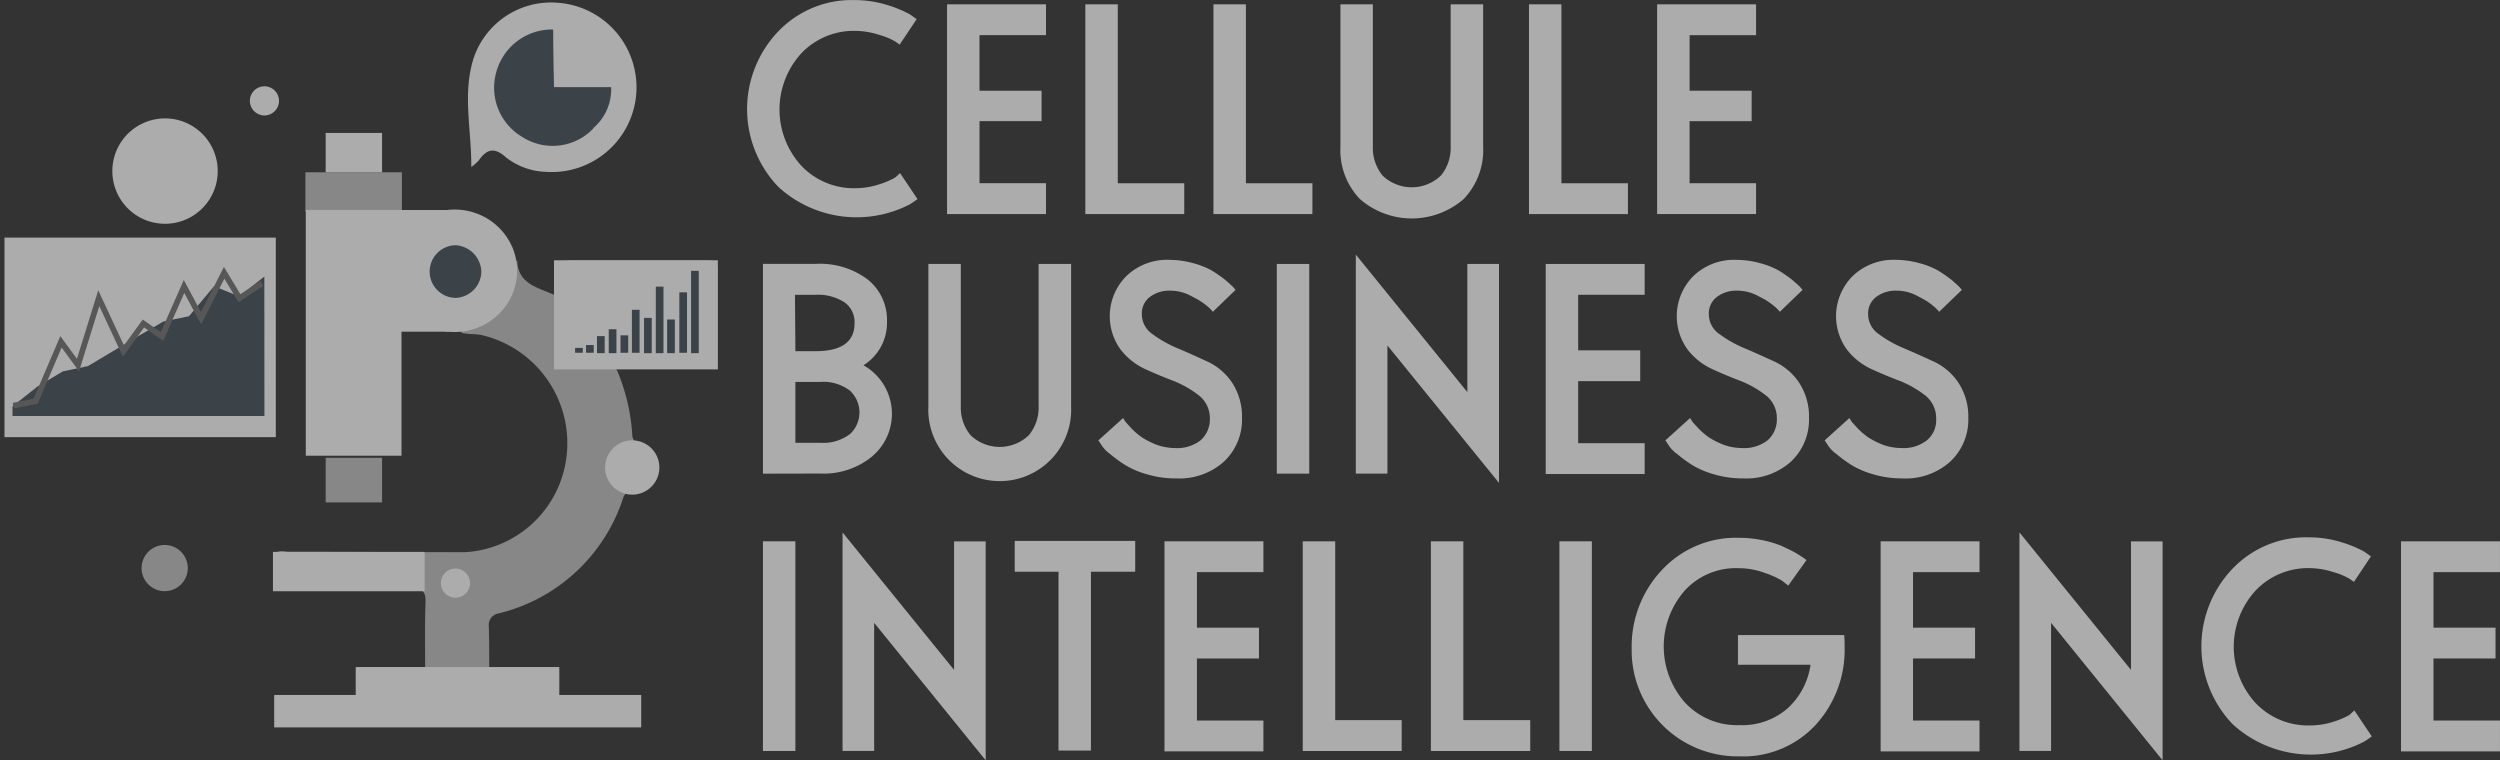 <svg xmlns="http://www.w3.org/2000/svg" width="175.051" height="53.237" viewBox="0 0 175.051 53.237">
  <rect x="0" y="0" width="175.051" height="53.237" fill="#333333" stroke="none"/>
  <g id="LOGO_CBI_2.0" data-name="LOGO CBI 2.0" transform="translate(-237.661 -25.704)" opacity="0.6">
    <g id="Groupe_4337" data-name="Groupe 4337" transform="translate(256.803 43.929)">
      <path id="Tracé_10-2" data-name="Tracé 10-2" d="M262.551,70.04c.255-.455.71-.256,1.05-.256,4.118,0,8.235.028,12.356.028a7.6,7.6,0,0,0,7.071-6.56,7.777,7.777,0,0,0-5.854-8.626c-.483-.114-.994-.058-1.475-.171a.258.258,0,0,1,.085-.284c1.789-.511,3.209-1.363,3.493-3.407.057-.482-.113-1.022.313-1.391.057,1.7,1.475,1.9,2.7,2.47.029-.313.057-.511.057-.71.029-1.76.029-1.76,1.732-1.76h8.631c.483,0,.909-.028.909.681-.028,2.187,0,4.4-.028,6.587,0,.114-.113.256-.171.369a2.05,2.05,0,0,1-.34-1.419c0-1.533-.029-3.043,0-4.572,0-.824-.313-1.137-1.137-1.137-2.613.029-5.256.029-7.866,0-.852,0-1.25.256-1.221,1.164.029,1.533.029,3.043,0,4.571,0,.766.313,1.05,1.079,1.079.88.058,1.844-.313,2.642.369a13.754,13.754,0,0,1,1.08,4.629c0,.142.142.284.226.454,0,.2-.142.313-.284.427-.936.823-.994,1.305-.34,2.355a.909.909,0,0,1,.227.568.851.851,0,0,0-.482.54,12.189,12.189,0,0,1-8.719,8.063.82.82,0,0,0-.681.909c.028.966.028,1.9.028,2.868a6.418,6.418,0,0,1-4.487,0c0-1.533-.028-3.043.029-4.571.028-.766-.256-.966-.966-.966q-4.3.044-8.606,0c-.369,0-.795.171-1.079-.227a2.241,2.241,0,0,1,1.534-.283h7.24a5.626,5.626,0,0,0,.966-.058.707.707,0,0,0-.029-1.363,6.562,6.562,0,0,0-1.05-.057h-7.126A2.067,2.067,0,0,1,262.551,70.04Z" transform="translate(-262.52 -49.373)" fill="#bfbfbf"/>
    </g>
    <g id="Groupe_4338" data-name="Groupe 4338" transform="translate(270.429 25.878)">
      <path id="Tracé_11-2" data-name="Tracé 11-2" d="M280.448,37.448c.028-2.612-.653-5.2.2-7.722a5.716,5.716,0,0,1,5.792-3.781,5.934,5.934,0,1,1-.768,11.843,4.768,4.768,0,0,1-2.839-1.05c-.766-.681-1.306-.539-1.844.227a2.947,2.947,0,0,1-.54.482Z" transform="translate(-280.217 -25.93)" fill="#fefefe"/>
    </g>
    <g id="Groupe_4339" data-name="Groupe 4339" transform="translate(245.527 33.99)">
      <path id="Tracé_12-2" data-name="Tracé 12-2" d="M247.877,40.1a3.689,3.689,0,1,1,1.05,2.636A3.688,3.688,0,0,1,247.877,40.1Z" transform="translate(-247.876 -36.464)" fill="#fefefe"/>
    </g>
    <path id="Tracé_13" data-name="Tracé 13" d="M289.541,35.315a3.938,3.938,0,0,1-4.969.6,4,4,0,0,1-1.845-4.487,4.047,4.047,0,0,1,3.975-3.043c.568.6.313,1.334.369,2.016.029.54,0,1.05,0,1.59-.057.624.454.879.766,1.305C288.405,33.952,289.313,34.35,289.541,35.315Z" transform="translate(-10.333 -0.616)" fill="#414e58"/>
    <path id="Tracé_14" data-name="Tracé 14" d="M288.023,32.41c-.029-1.363-.057-2.7-.057-4.057a4.088,4.088,0,0,1,4.089,4.057,5.792,5.792,0,0,1-4.032,0Z" transform="translate(-11.57 -0.609)" fill="#fefefe"/>
    <path id="Tracé_15" data-name="Tracé 15" d="M288.04,33.627h4a3.56,3.56,0,0,1-1.25,2.868A26.334,26.334,0,0,1,288.04,33.627Z" transform="translate(-11.587 -1.822)" fill="#414e58"/>
    <g id="Groupe_4340" data-name="Groupe 4340" transform="translate(262.568 72.411)">
      <rect id="Rectangle_1-2" data-name="Rectangle 1-2" width="14.256" height="1.959" transform="translate(0)" fill="#fefefe"/>
    </g>
    <g id="Groupe_4341" data-name="Groupe 4341" transform="translate(256.86 74.366)">
      <rect id="Rectangle_2-2" data-name="Rectangle 2-2" width="25.699" height="2.271" fill="#fefefe"/>
    </g>
    <rect id="Rectangle_3" data-name="Rectangle 3" width="10.621" height="2.755" transform="translate(256.773 64.348)" fill="#fefefe"/>
    <circle id="Ellipse_1" data-name="Ellipse 1" cx="1.022" cy="1.022" r="1.022" transform="translate(268.529 65.512)" fill="#fefefe"/>
    <path id="Ellipse_2" data-name="Ellipse 2" d="M1.9,0A1.9,1.9,0,1,1,0,1.9,1.9,1.9,0,0,1,1.9,0Z" transform="translate(280.03 56.539)" fill="#fefefe"/>
    <g id="Groupe_4342" data-name="Groupe 4342" transform="translate(265.122 40.376)">
      <ellipse id="Ellipse_3-2" data-name="Ellipse 3-2" cx="4.374" cy="4.288" rx="4.374" ry="4.288" fill="#fefefe"/>
    </g>
    <rect id="Rectangle_4" data-name="Rectangle 4" width="6.758" height="2.755" transform="translate(259.044 37.768)" fill="#bfbfbf"/>
    <rect id="Rectangle_5" data-name="Rectangle 5" width="3.948" height="2.755" transform="translate(260.465 35.012)" fill="#fefefe"/>
    <rect id="Rectangle_6" data-name="Rectangle 6" width="3.948" height="3.124" transform="translate(260.465 57.759)" fill="#bfbfbf"/>
    <g id="Groupe_4343" data-name="Groupe 4343" transform="translate(259.073 40.404)">
      <rect id="Rectangle_7-2" data-name="Rectangle 7-2" width="6.701" height="17.209" fill="#fefefe"/>
    </g>
    <rect id="Rectangle_8" data-name="Rectangle 8" width="9.74" height="8.519" transform="translate(259.357 40.41)" fill="#fefefe"/>
    <g id="Groupe_4344" data-name="Groupe 4344" transform="translate(267.704 42.875)">
      <path id="Tracé_16-2" data-name="Tracé 16-2" d="M278.522,51.693a1.845,1.845,0,0,1,0-3.689,1.914,1.914,0,0,1,1.817,1.844A1.875,1.875,0,0,1,278.522,51.693Z" transform="translate(-276.678 -48.004)" fill="#414e58"/>
    </g>
    <g id="Groupe_4345" data-name="Groupe 4345" transform="translate(255.154 31.745)">
      <circle id="Ellipse_4-2" data-name="Ellipse 4-2" cx="1.022" cy="1.022" r="1.022" fill="#fefefe"/>
    </g>
    <g id="Groupe_4346" data-name="Groupe 4346" transform="translate(247.574 63.863)">
      <circle id="Ellipse_5-2" data-name="Ellipse 5-2" cx="1.618" cy="1.618" r="1.618" fill="#bfbfbf"/>
    </g>
    <rect id="Rectangle_9" data-name="Rectangle 9" width="11.472" height="7.64" transform="translate(276.453 43.929)" fill="#fefefe"/>
    <rect id="Rectangle_10" data-name="Rectangle 10" width="0.539" height="0.34" transform="translate(277.929 50.063)" fill="#414e58"/>
    <rect id="Rectangle_11" data-name="Rectangle 11" width="0.539" height="0.539" transform="translate(278.696 49.865)" fill="#414e58"/>
    <rect id="Rectangle_12" data-name="Rectangle 12" width="0.539" height="1.192" transform="translate(279.462 49.24)" fill="#414e58"/>
    <rect id="Rectangle_13" data-name="Rectangle 13" width="0.539" height="1.675" transform="translate(280.285 48.758)" fill="#414e58"/>
    <rect id="Rectangle_14" data-name="Rectangle 14" width="0.539" height="1.221" transform="translate(281.11 49.184)" fill="#414e58"/>
    <rect id="Rectangle_15" data-name="Rectangle 15" width="0.539" height="3.011" transform="translate(281.906 47.395)" fill="#414e58"/>
    <rect id="Rectangle_16" data-name="Rectangle 16" width="0.539" height="2.47" transform="translate(282.757 47.963)" fill="#414e58"/>
    <rect id="Rectangle_17" data-name="Rectangle 17" width="0.539" height="4.658" transform="translate(283.58 45.776)" fill="#414e58"/>
    <rect id="Rectangle_18" data-name="Rectangle 18" width="0.539" height="2.356" transform="translate(284.375 48.076)" fill="#414e58"/>
    <rect id="Rectangle_19" data-name="Rectangle 19" width="0.539" height="4.232" transform="translate(285.228 46.174)" fill="#414e58"/>
    <rect id="Rectangle_20" data-name="Rectangle 20" width="0.539" height="5.764" transform="translate(286.051 44.668)" fill="#414e58"/>
    <g id="Groupe_4347" data-name="Groupe 4347" transform="translate(237.975 42.341)">
      <rect id="Rectangle_22-2" data-name="Rectangle 22-2" width="18.998" height="13.972" fill="#fefefe"/>
    </g>
    <line id="Ligne_1" data-name="Ligne 1" x2="19.396" transform="translate(237.661 54.834)" fill="none"/>
    <path id="Tracé_18" data-name="Tracé 18" d="M256.439,60.615H238.8v-.681l1.76-1.391,1.76-1.05,1.76-.37,1.76-1.05,1.761-1.05L249.366,54l1.789-.369,1.757-2.1,1.761.71,1.76-1.391Z" transform="translate(-0.263 -5.784)" fill="#414e58"/>
    <g id="Groupe_4193" data-name="Groupe 4193" transform="translate(289.973 25.704)">
      <g id="Groupe_4348" data-name="Groupe 4348" transform="translate(0)">
        <path id="Tracé_19-2" data-name="Tracé 19-2" d="M316.309,37.827l1.221,1.817c-.114.085-.313.227-.54.369a8.115,8.115,0,0,1-9.2-1.22,7.872,7.872,0,0,1,0-10.9,7.117,7.117,0,0,1,5.338-2.183,7.74,7.74,0,0,1,2.273.341,8.566,8.566,0,0,1,1.588.653l.482.34L316.28,28.83a4.31,4.31,0,0,0-.369-.255,4.789,4.789,0,0,0-1.05-.427,5.611,5.611,0,0,0-1.676-.283,5.06,5.06,0,0,0-3.805,1.589,5.832,5.832,0,0,0,0,7.838,5.061,5.061,0,0,0,3.805,1.59,5.4,5.4,0,0,0,1.648-.266,5.632,5.632,0,0,0,1.136-.482Z" transform="translate(-305.598 -25.704)" fill="#fefefe"/>
      </g>
      <g id="Groupe_4349" data-name="Groupe 4349" transform="translate(14.001 0.308)">
        <path id="Tracé_20-2" data-name="Tracé 20-2" d="M323.781,40.753V26.1h6.928v2.158h-4.655v3.89H330.4V34.28h-4.345v4.345h4.655v2.158h-6.928Z" transform="translate(-323.781 -26.104)" fill="#fefefe"/>
      </g>
      <g id="Groupe_4350" data-name="Groupe 4350" transform="translate(23.683 0.308)">
        <path id="Tracé_21-2" data-name="Tracé 21-2" d="M336.355,40.753V26.1h2.271V38.628h4.655v2.158h-6.927Z" transform="translate(-336.355 -26.104)" fill="#fefefe"/>
      </g>
      <g id="Groupe_4351" data-name="Groupe 4351" transform="translate(32.655 0.308)">
        <path id="Tracé_22-2" data-name="Tracé 22-2" d="M348.007,40.753V26.1h2.272V38.628h4.656v2.158h-6.928Z" transform="translate(-348.007 -26.104)" fill="#fefefe"/>
      </g>
      <g id="Groupe_4352" data-name="Groupe 4352" transform="translate(41.539 0.308)">
        <path id="Tracé_23-2" data-name="Tracé 23-2" d="M369.545,26.1v9.967a4.949,4.949,0,0,1-1.363,3.664,5.533,5.533,0,0,1-7.268,0,4.949,4.949,0,0,1-1.363-3.664V26.1h2.271v9.967a3.046,3.046,0,0,0,.678,2.02,2.951,2.951,0,0,0,4.089,0,3.044,3.044,0,0,0,.681-2.016V26.1Z" transform="translate(-359.545 -26.104)" fill="#fefefe"/>
      </g>
      <g id="Groupe_4353" data-name="Groupe 4353" transform="translate(54.749 0.308)">
        <path id="Tracé_24-2" data-name="Tracé 24-2" d="M376.7,40.753V26.1h2.271V38.628h4.656v2.158H376.7Z" transform="translate(-376.701 -26.104)" fill="#fefefe"/>
      </g>
      <g id="Groupe_4354" data-name="Groupe 4354" transform="translate(63.721 0.308)">
        <path id="Tracé_25-2" data-name="Tracé 25-2" d="M388.353,40.753V26.1h6.928v2.158h-4.655v3.89h4.345V34.28h-4.345v4.345h4.655v2.158h-6.928Z" transform="translate(-388.353 -26.104)" fill="#fefefe"/>
      </g>
      <g id="Groupe_4355" data-name="Groupe 4355" transform="translate(1.109 18.472)">
        <path id="Tracé_26-2" data-name="Tracé 26-2" d="M307.039,64.388V49.7h3.688a5.536,5.536,0,0,1,3.664,1.106,3.618,3.618,0,0,1,1.334,2.926,3.5,3.5,0,0,1-1.647,3.066,3.9,3.9,0,0,1,.6,6.389,5.337,5.337,0,0,1-3.634,1.192Zm2.272-8.576h1.417q2.726,0,2.726-1.959a1.7,1.7,0,0,0-.681-1.448,3.416,3.416,0,0,0-2.071-.541h-1.419Zm3.805,5.821a2.066,2.066,0,0,0,.149-2.918l-.006-.008c-.058-.057-.085-.113-.142-.142a3.066,3.066,0,0,0-2.073-.6h-1.733v4.26h1.732a3.066,3.066,0,0,0,2.074-.6Z" transform="translate(-307.039 -49.694)" fill="#fefefe"/>
      </g>
      <g id="Groupe_4356" data-name="Groupe 4356" transform="translate(12.687 18.482)">
        <path id="Tracé_27-2" data-name="Tracé 27-2" d="M332.074,49.707v9.968a5,5,0,0,1-9.994.47q-.012-.236,0-.47V49.707h2.271v9.968a3.039,3.039,0,0,0,.679,2.02,2.951,2.951,0,0,0,4.089,0,3.046,3.046,0,0,0,.681-2.015V49.707Z" transform="translate(-322.074 -49.707)" fill="#fefefe"/>
      </g>
      <g id="Groupe_4357" data-name="Groupe 4357" transform="translate(24.596 18.192)">
        <path id="Tracé_28-2" data-name="Tracé 28-2" d="M337.541,61.973l1.732-1.562c.057.085.085.142.142.227s.227.256.455.511a5.015,5.015,0,0,0,.738.624,5.676,5.676,0,0,0,1.022.511,3.9,3.9,0,0,0,1.277.227,2.678,2.678,0,0,0,1.789-.539,1.959,1.959,0,0,0,.652-1.534,2.021,2.021,0,0,0-.738-1.59,7.309,7.309,0,0,0-1.76-1.021q-1.021-.385-2.044-.852a4.592,4.592,0,0,1-1.732-1.394,3.975,3.975,0,0,1,.427-5.111,4.113,4.113,0,0,1,3.042-1.136,6.351,6.351,0,0,1,1.619.227,5.68,5.68,0,0,1,1.306.511,10.305,10.305,0,0,1,.908.624c.2.17.4.34.6.539l.171.2-1.59,1.534a2.661,2.661,0,0,0-.4-.4,4.816,4.816,0,0,0-1.022-.652,3.082,3.082,0,0,0-1.561-.427,2.256,2.256,0,0,0-1.448.455,1.452,1.452,0,0,0-.54,1.22,1.671,1.671,0,0,0,.738,1.363,8.229,8.229,0,0,0,1.76.994c.681.284,1.363.6,2.044.909a4.215,4.215,0,0,1,1.76,1.475,4.336,4.336,0,0,1,.71,2.5,4.033,4.033,0,0,1-1.277,3.066,4.682,4.682,0,0,1-3.351,1.163,6.9,6.9,0,0,1-2.016-.284,6.1,6.1,0,0,1-1.534-.652,9.071,9.071,0,0,1-1.05-.767,2.251,2.251,0,0,1-.624-.653Z" transform="translate(-337.541 -49.33)" fill="#fefefe"/>
      </g>
      <g id="Groupe_4358" data-name="Groupe 4358" transform="translate(37.091 18.482)">
        <path id="Tracé_29-2" data-name="Tracé 29-2" d="M353.768,64.389V49.707h2.271V64.389Z" transform="translate(-353.768 -49.707)" fill="#fefefe"/>
      </g>
      <g id="Groupe_4359" data-name="Groupe 4359" transform="translate(42.623 17.828)">
        <path id="Tracé_30-2" data-name="Tracé 30-2" d="M370.978,49.51V64.841l-7.812-9.621v8.971h-2.213V48.857l7.809,9.627V49.512Z" transform="translate(-360.953 -48.857)" fill="#fefefe"/>
      </g>
      <g id="Groupe_4360" data-name="Groupe 4360" transform="translate(55.92 18.482)">
        <path id="Tracé_31-2" data-name="Tracé 31-2" d="M378.222,64.389V49.707h6.928v2.158h-4.655v3.89h4.344v2.158h-4.344v4.345h4.655v2.158h-6.928Z" transform="translate(-378.222 -49.707)" fill="#fefefe"/>
      </g>
      <g id="Groupe_4361" data-name="Groupe 4361" transform="translate(64.293 18.192)">
        <path id="Tracé_32-2" data-name="Tracé 32-2" d="M389.1,61.973l1.732-1.562c.057.085.085.142.142.227s.227.256.454.511a5.1,5.1,0,0,0,.738.624,5.7,5.7,0,0,0,1.022.511,3.889,3.889,0,0,0,1.278.227,2.675,2.675,0,0,0,1.789-.539,1.96,1.96,0,0,0,.653-1.534,2.021,2.021,0,0,0-.738-1.59,7.308,7.308,0,0,0-1.76-1.021q-1.022-.385-2.044-.852a4.587,4.587,0,0,1-1.732-1.394,3.975,3.975,0,0,1,.426-5.111,4.115,4.115,0,0,1,3.043-1.136,6.35,6.35,0,0,1,1.619.227,5.693,5.693,0,0,1,1.306.511,10.31,10.31,0,0,1,.908.624c.2.17.4.34.6.539l.171.2-1.59,1.534a2.661,2.661,0,0,0-.4-.4,4.816,4.816,0,0,0-1.022-.652,3.082,3.082,0,0,0-1.561-.427,2.258,2.258,0,0,0-1.448.455,1.456,1.456,0,0,0-.541,1.22,1.674,1.674,0,0,0,.738,1.363,8.285,8.285,0,0,0,1.761.994c.681.284,1.363.6,2.044.909a4.22,4.22,0,0,1,1.76,1.475,4.341,4.341,0,0,1,.71,2.5,4.032,4.032,0,0,1-1.277,3.066,4.68,4.68,0,0,1-3.351,1.163,6.9,6.9,0,0,1-2.016-.284,6.108,6.108,0,0,1-1.533-.652,9.073,9.073,0,0,1-1.05-.767,2.264,2.264,0,0,1-.624-.653Z" transform="translate(-389.096 -49.33)" fill="#fefefe"/>
      </g>
      <g id="Groupe_4362" data-name="Groupe 4362" transform="translate(75.451 18.192)">
        <path id="Tracé_33-2" data-name="Tracé 33-2" d="M403.586,61.973l1.732-1.562c.057.085.085.142.142.227s.227.256.455.511a5.058,5.058,0,0,0,.738.624,5.678,5.678,0,0,0,1.022.511,3.889,3.889,0,0,0,1.277.227,2.678,2.678,0,0,0,1.789-.539,1.841,1.841,0,0,0,.653-1.534,2.024,2.024,0,0,0-.738-1.59,7.313,7.313,0,0,0-1.761-1.021q-1.021-.385-2.044-.852a4.6,4.6,0,0,1-1.732-1.394,3.976,3.976,0,0,1,.427-5.111,4.114,4.114,0,0,1,3.043-1.136,6.349,6.349,0,0,1,1.618.227,5.68,5.68,0,0,1,1.306.511,10.436,10.436,0,0,1,.909.624c.2.17.4.34.6.539l.171.2-1.59,1.534a2.66,2.66,0,0,0-.4-.4,4.8,4.8,0,0,0-1.022-.652,3.082,3.082,0,0,0-1.561-.427,2.256,2.256,0,0,0-1.448.455,1.452,1.452,0,0,0-.54,1.22,1.672,1.672,0,0,0,.738,1.363,8.28,8.28,0,0,0,1.76.994c.681.284,1.363.6,2.044.909a4.215,4.215,0,0,1,1.76,1.475,4.337,4.337,0,0,1,.711,2.5,4.035,4.035,0,0,1-1.277,3.066,4.68,4.68,0,0,1-3.351,1.163A6.9,6.9,0,0,1,407,64.352a6.1,6.1,0,0,1-1.533-.652,9.073,9.073,0,0,1-1.05-.767,2.254,2.254,0,0,1-.624-.653Z" transform="translate(-403.586 -49.33)" fill="#fefefe"/>
      </g>
      <g id="Groupe_4363" data-name="Groupe 4363" transform="translate(1.109 37.902)">
        <path id="Tracé_34-2" data-name="Tracé 34-2" d="M307.039,89.61V74.928h2.272V89.61Z" transform="translate(-307.039 -74.928)" fill="#fefefe"/>
      </g>
      <g id="Groupe_4364" data-name="Groupe 4364" transform="translate(6.681 37.284)">
        <path id="Tracé_35-2" data-name="Tracé 35-2" d="M324.3,74.749V90.078l-7.809-9.627v8.971h-2.213v-15.3l7.809,9.627v-9Z" transform="translate(-314.275 -74.125)" fill="#fefefe"/>
      </g>
      <g id="Groupe_4365" data-name="Groupe 4365" transform="translate(18.74 37.875)">
        <path id="Tracé_36-2" data-name="Tracé 36-2" d="M329.936,77.05V74.892h8.435V77.05h-3.1V89.572H333V77.05Z" transform="translate(-329.936 -74.892)" fill="#fefefe"/>
      </g>
      <g id="Groupe_4366" data-name="Groupe 4366" transform="translate(29.225 37.902)">
        <path id="Tracé_37-2" data-name="Tracé 37-2" d="M343.553,89.61V74.928h6.928v2.158h-4.656v3.89h4.345v2.158h-4.345v4.345h4.656v2.158h-6.928Z" transform="translate(-343.553 -74.928)" fill="#fefefe"/>
      </g>
      <g id="Groupe_4367" data-name="Groupe 4367" transform="translate(38.907 37.902)">
        <path id="Tracé_38-2" data-name="Tracé 38-2" d="M356.127,89.61V74.928H358.4V87.451h4.656v2.158Z" transform="translate(-356.127 -74.928)" fill="#fefefe"/>
      </g>
      <g id="Groupe_4368" data-name="Groupe 4368" transform="translate(47.879 37.902)">
        <path id="Tracé_39-2" data-name="Tracé 39-2" d="M367.779,89.61V74.928h2.272V87.451h4.685v2.158Z" transform="translate(-367.779 -74.928)" fill="#fefefe"/>
      </g>
      <g id="Groupe_4369" data-name="Groupe 4369" transform="translate(56.879 37.902)">
        <path id="Tracé_40-2" data-name="Tracé 40-2" d="M379.467,89.61V74.928h2.271V89.61Z" transform="translate(-379.467 -74.928)" fill="#fefefe"/>
      </g>
      <g id="Groupe_4370" data-name="Groupe 4370" transform="translate(61.939 37.654)">
        <path id="Tracé_41-2" data-name="Tracé 41-2" d="M398.28,76.167,397,77.955l-.426-.34a5.7,5.7,0,0,0-1.193-.539,5.226,5.226,0,0,0-1.873-.34,4.83,4.83,0,0,0-3.748,1.561,5.933,5.933,0,0,0,.029,7.867,4.981,4.981,0,0,0,3.806,1.561,4.828,4.828,0,0,0,3.348-1.163,5.084,5.084,0,0,0,1.619-3.066h-5.082V81.42h7.439a8.173,8.173,0,0,1,.029.823,7.763,7.763,0,0,1-2.044,5.481,6.917,6.917,0,0,1-5.338,2.187,7.423,7.423,0,0,1-7.528-7.317c0-.1,0-.194,0-.291a7.8,7.8,0,0,1,2.129-5.451,7.076,7.076,0,0,1,5.4-2.243,8.108,8.108,0,0,1,1.647.171,7.263,7.263,0,0,1,1.334.4c.34.171.681.313.965.482s.511.313.624.4Z" transform="translate(-386.039 -74.605)" fill="#fefefe"/>
      </g>
      <g id="Groupe_4371" data-name="Groupe 4371" transform="translate(79.37 37.902)">
        <path id="Tracé_42-2" data-name="Tracé 42-2" d="M408.676,89.61V74.928H415.6v2.158h-4.656v3.89h4.345v2.158h-4.345v4.345H415.6v2.158h-6.928Z" transform="translate(-408.676 -74.928)" fill="#fefefe"/>
      </g>
      <g id="Groupe_4372" data-name="Groupe 4372" transform="translate(89.089 37.284)">
        <path id="Tracé_43-2" data-name="Tracé 43-2" d="M431.322,74.749V90.078l-7.809-9.627v8.971H421.3v-15.3l7.81,9.627v-9Z" transform="translate(-421.298 -74.125)" fill="#fefefe"/>
      </g>
      <g id="Groupe_4373" data-name="Groupe 4373" transform="translate(101.83 37.619)">
        <path id="Tracé_44-2" data-name="Tracé 44-2" d="M448.555,86.686l1.22,1.817c-.113.085-.313.227-.539.369a8.114,8.114,0,0,1-9.2-1.22,7.872,7.872,0,0,1,0-10.9,7.112,7.112,0,0,1,5.337-2.186,7.7,7.7,0,0,1,2.271.34,8.534,8.534,0,0,1,1.59.652l.482.34-1.192,1.789a4.038,4.038,0,0,0-.37-.256,4.747,4.747,0,0,0-1.05-.426,5.583,5.583,0,0,0-1.675-.284,5.063,5.063,0,0,0-3.806,1.589,5.833,5.833,0,0,0,0,7.839,5.066,5.066,0,0,0,3.806,1.589,5.382,5.382,0,0,0,1.646-.256A5.658,5.658,0,0,0,448.214,87Z" transform="translate(-437.844 -74.56)" fill="#fefefe"/>
      </g>
      <g id="Groupe_4374" data-name="Groupe 4374" transform="translate(115.812 37.902)">
        <path id="Tracé_45-2" data-name="Tracé 45-2" d="M456,89.61V74.928h6.928v2.158h-4.655v3.89h4.344v2.158h-4.344v4.345h4.655v2.158H456Z" transform="translate(-456.003 -74.928)" fill="#fefefe"/>
      </g>
    </g>
    <path id="Tracé_7575" data-name="Tracé 7575" d="M238.87,59.813l1.563-.312,1.776-4.159L243.4,56.97l1.455-4.685,1.725,3.705,1.4-1.931,1.3.909,1.545-3.5,1.193,2.222,1.614-3.181,1.076,1.779,1.563-1.036" transform="translate(-0.278 -5.704)" fill="none" stroke="#707070" stroke-width="0.4"/>
  </g>
</svg>
